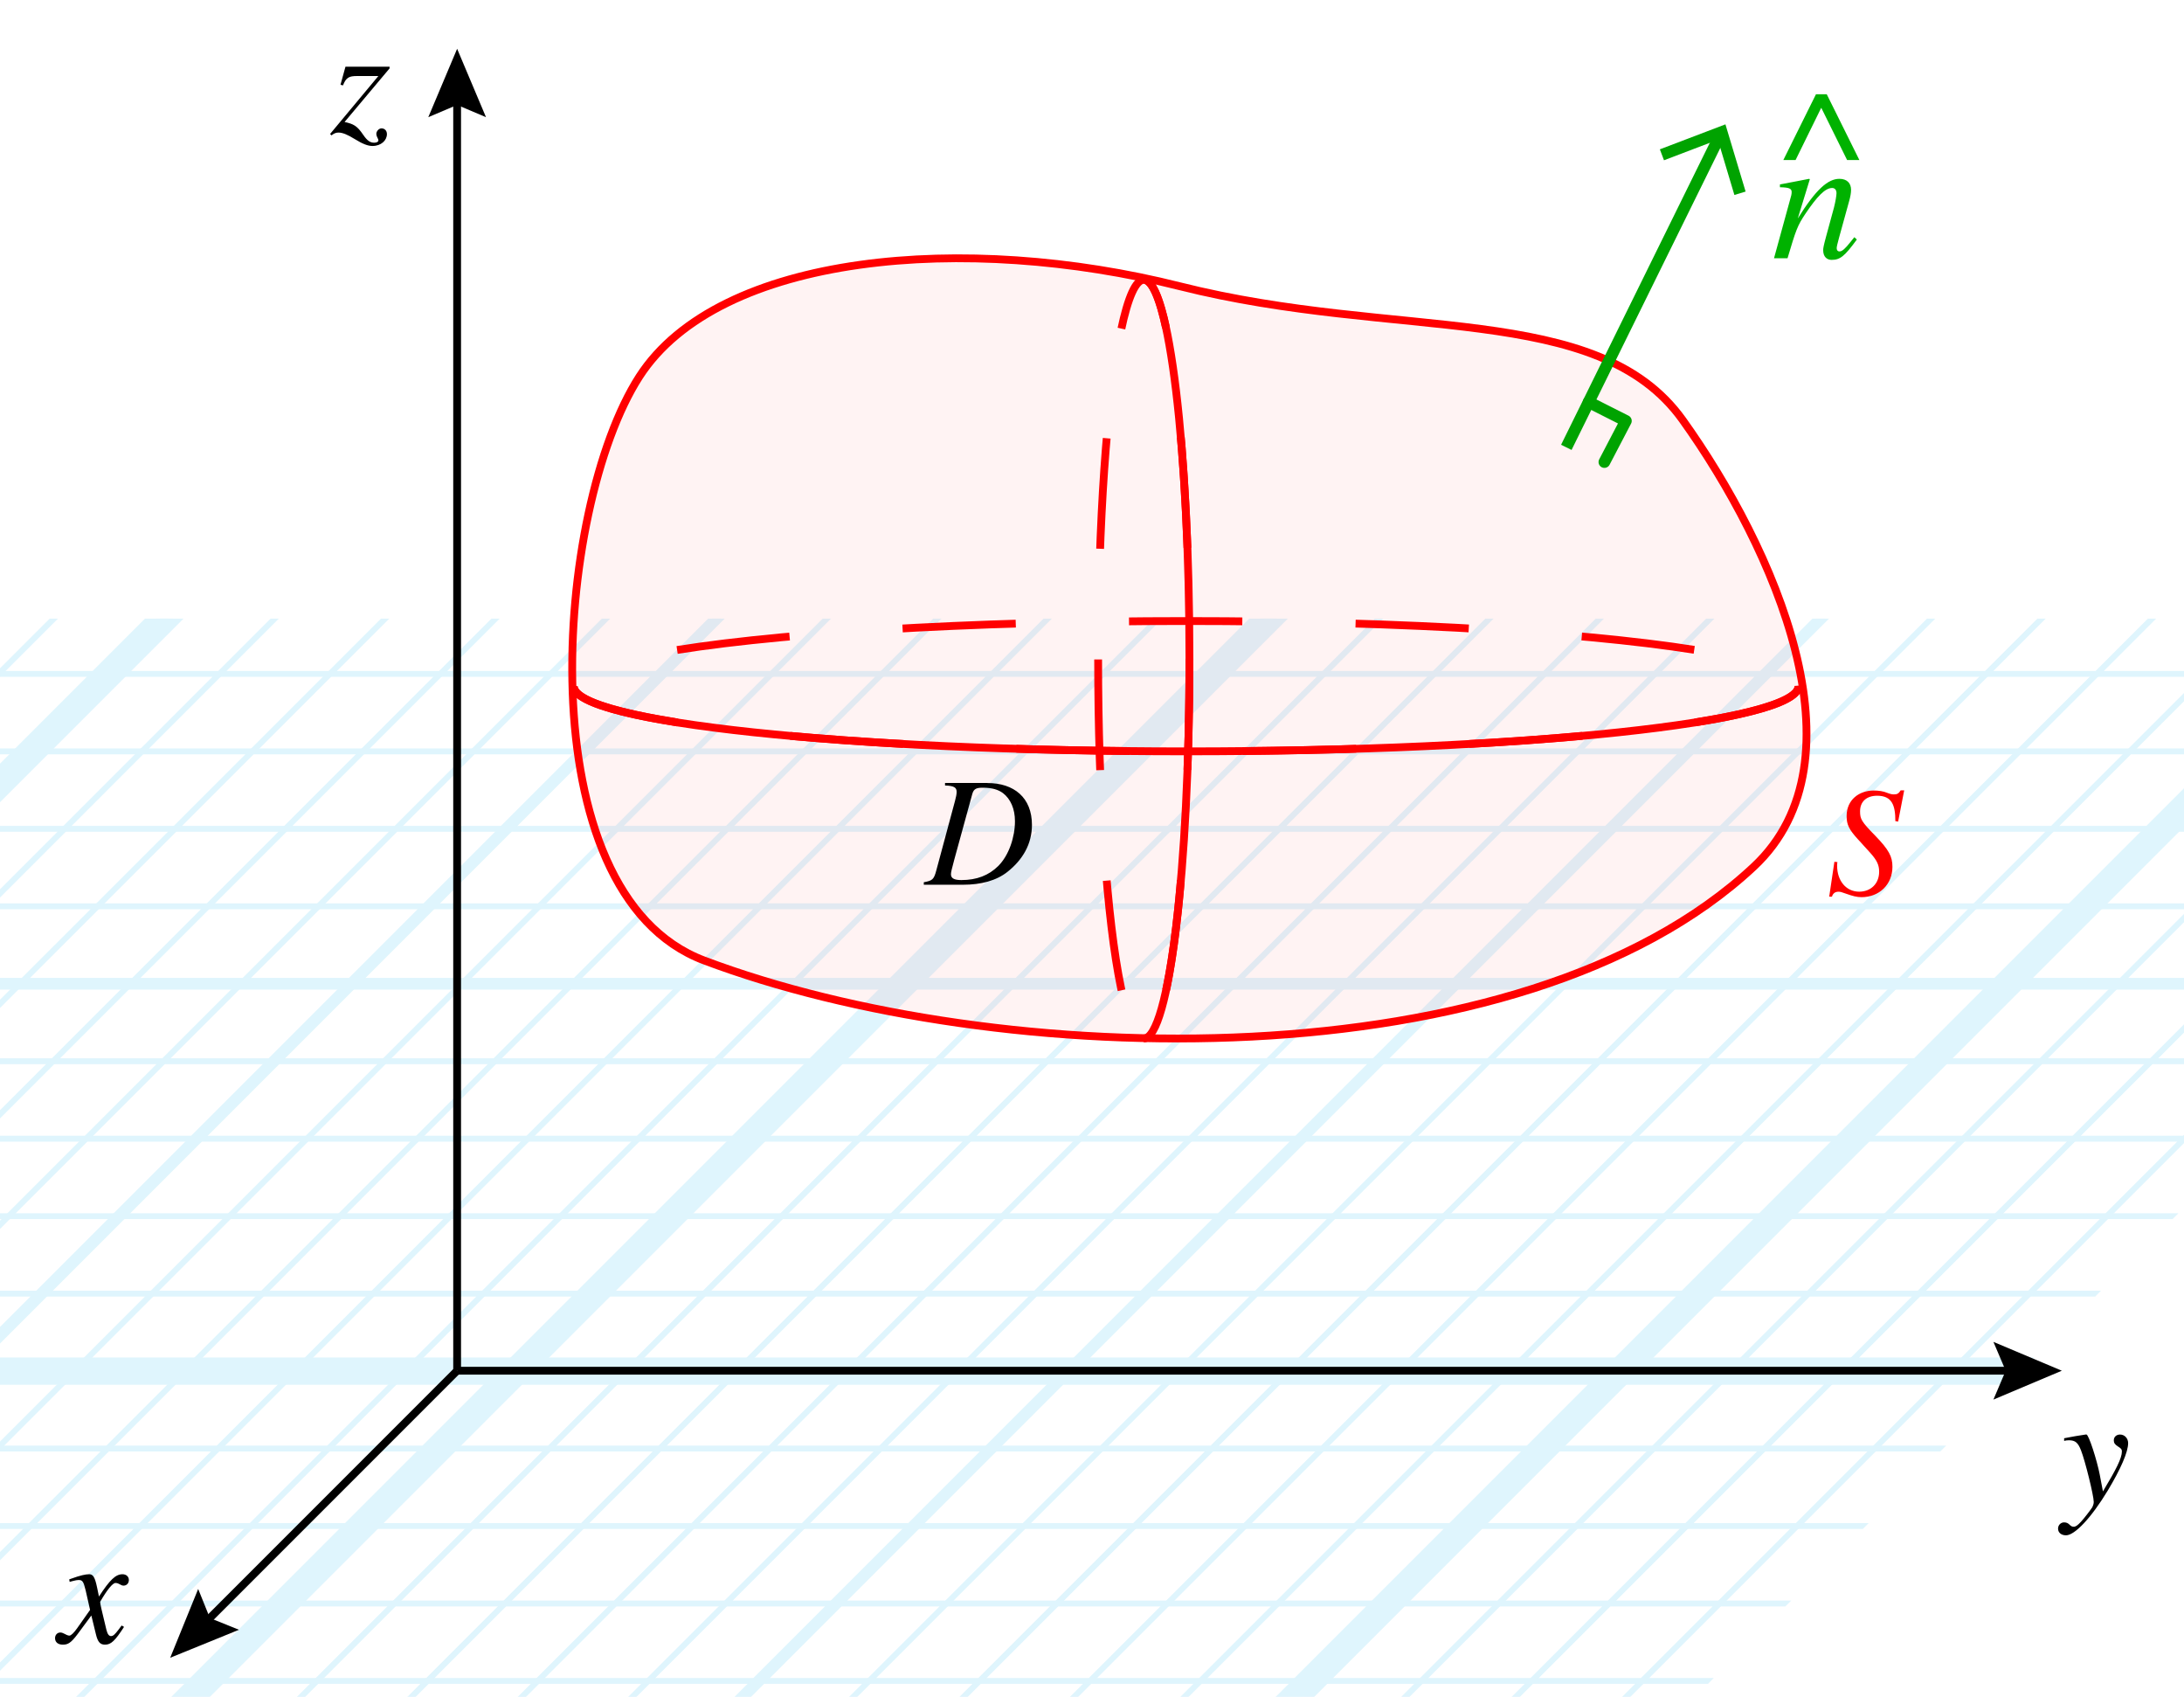 <?xml version="1.0" encoding="utf-8"?>
<!-- Generator: Adobe Illustrator 25.4.1, SVG Export Plug-In . SVG Version: 6.00 Build 0)  -->
<svg version="1.1" xmlns="http://www.w3.org/2000/svg" xmlns:xlink="http://www.w3.org/1999/xlink" x="0px" y="0px"
	 viewBox="0 0 56.061 43.546" enable-background="new 0 0 56.061 43.546" xml:space="preserve">
<g id="Graph_paper_slanted" opacity="0.5">
	<g id="Clipped_grid_00000003068028900943026870000011536296927355263674_">
		<defs>
			<polygon id="SVGID_1_" points="31.25,55.803 -44.663,55.803 -4.735,15.875 71.178,15.875 			"/>
		</defs>
		<clipPath id="SVGID_00000130646747069395022260000009150530865121649337_">
			<use xlink:href="#SVGID_1_"  overflow="visible"/>
		</clipPath>
		
			<g id="Grid_00000142891597197125820610000009767860333217090727_" opacity="0.25" clip-path="url(#SVGID_00000130646747069395022260000009150530865121649337_)">
			<g id="Horizontal_1_mm_00000151508609497893311650000018408800186222605470_">
				
					<line fill="none" stroke="#00ABEB" stroke-width="0.15" stroke-miterlimit="10" x1="-42.557" y1="-22.465" x2="184.284" y2="-22.465"/>
				
					<line fill="none" stroke="#00ABEB" stroke-width="0.15" stroke-miterlimit="10" x1="-40.569" y1="-24.453" x2="186.272" y2="-24.453"/>
				
					<line fill="none" stroke="#00ABEB" stroke-width="0.15" stroke-miterlimit="10" x1="-159.846" y1="94.823" x2="66.995" y2="94.823"/>
				
					<line fill="none" stroke="#00ABEB" stroke-width="0.15" stroke-miterlimit="10" x1="-157.857" y1="92.835" x2="68.983" y2="92.835"/>
				
					<line fill="none" stroke="#00ABEB" stroke-width="0.15" stroke-miterlimit="10" x1="-155.87" y1="90.847" x2="70.971" y2="90.847"/>
				
					<line fill="none" stroke="#00ABEB" stroke-width="0.15" stroke-miterlimit="10" x1="-153.882" y1="88.859" x2="72.959" y2="88.859"/>
				
					<line fill="none" stroke="#00ABEB" stroke-width="0.15" stroke-miterlimit="10" x1="-151.894" y1="86.871" x2="74.947" y2="86.871"/>
				
					<line fill="none" stroke="#00ABEB" stroke-width="0.15" stroke-miterlimit="10" x1="-149.906" y1="84.884" x2="76.935" y2="84.884"/>
				
					<line fill="none" stroke="#00ABEB" stroke-width="0.15" stroke-miterlimit="10" x1="-147.918" y1="82.895" x2="78.923" y2="82.895"/>
				
					<line fill="none" stroke="#00ABEB" stroke-width="0.15" stroke-miterlimit="10" x1="-145.931" y1="80.908" x2="80.91" y2="80.908"/>
				
					<line fill="none" stroke="#00ABEB" stroke-width="0.15" stroke-miterlimit="10" x1="-143.942" y1="78.919" x2="82.899" y2="78.919"/>
				
					<line fill="none" stroke="#00ABEB" stroke-width="0.15" stroke-miterlimit="10" x1="-141.954" y1="76.931" x2="84.887" y2="76.931"/>
				
					<line fill="none" stroke="#00ABEB" stroke-width="0.15" stroke-miterlimit="10" x1="-139.966" y1="74.944" x2="86.874" y2="74.944"/>
				
					<line fill="none" stroke="#00ABEB" stroke-width="0.15" stroke-miterlimit="10" x1="-137.978" y1="72.956" x2="88.863" y2="72.956"/>
				
					<line fill="none" stroke="#00ABEB" stroke-width="0.15" stroke-miterlimit="10" x1="-135.99" y1="70.968" x2="90.851" y2="70.968"/>
				
					<line fill="none" stroke="#00ABEB" stroke-width="0.15" stroke-miterlimit="10" x1="-134.003" y1="68.98" x2="92.838" y2="68.98"/>
				
					<line fill="none" stroke="#00ABEB" stroke-width="0.15" stroke-miterlimit="10" x1="-132.014" y1="66.992" x2="94.826" y2="66.992"/>
				
					<line fill="none" stroke="#00ABEB" stroke-width="0.15" stroke-miterlimit="10" x1="-130.026" y1="65.004" x2="96.815" y2="65.004"/>
				
					<line fill="none" stroke="#00ABEB" stroke-width="0.15" stroke-miterlimit="10" x1="-128.039" y1="63.016" x2="98.802" y2="63.016"/>
				
					<line fill="none" stroke="#00ABEB" stroke-width="0.15" stroke-miterlimit="10" x1="-126.051" y1="61.028" x2="100.79" y2="61.028"/>
				
					<line fill="none" stroke="#00ABEB" stroke-width="0.15" stroke-miterlimit="10" x1="-124.062" y1="59.04" x2="102.778" y2="59.04"/>
				
					<line fill="none" stroke="#00ABEB" stroke-width="0.15" stroke-miterlimit="10" x1="-122.075" y1="57.053" x2="104.766" y2="57.053"/>
				
					<line fill="none" stroke="#00ABEB" stroke-width="0.15" stroke-miterlimit="10" x1="-120.087" y1="55.064" x2="106.754" y2="55.064"/>
				
					<line fill="none" stroke="#00ABEB" stroke-width="0.15" stroke-miterlimit="10" x1="-118.098" y1="53.076" x2="108.743" y2="53.076"/>
				
					<line fill="none" stroke="#00ABEB" stroke-width="0.15" stroke-miterlimit="10" x1="-116.111" y1="51.088" x2="110.73" y2="51.088"/>
				
					<line fill="none" stroke="#00ABEB" stroke-width="0.15" stroke-miterlimit="10" x1="-114.123" y1="49.1" x2="112.718" y2="49.1"/>
				
					<line fill="none" stroke="#00ABEB" stroke-width="0.15" stroke-miterlimit="10" x1="-112.135" y1="47.113" x2="114.706" y2="47.113"/>
				
					<line fill="none" stroke="#00ABEB" stroke-width="0.15" stroke-miterlimit="10" x1="-110.147" y1="45.125" x2="116.694" y2="45.125"/>
				
					<line fill="none" stroke="#00ABEB" stroke-width="0.15" stroke-miterlimit="10" x1="-108.159" y1="43.136" x2="118.682" y2="43.136"/>
				
					<line fill="none" stroke="#00ABEB" stroke-width="0.15" stroke-miterlimit="10" x1="-106.171" y1="41.149" x2="120.67" y2="41.149"/>
				
					<line fill="none" stroke="#00ABEB" stroke-width="0.15" stroke-miterlimit="10" x1="-104.183" y1="39.161" x2="122.658" y2="39.161"/>
				
					<line fill="none" stroke="#00ABEB" stroke-width="0.15" stroke-miterlimit="10" x1="-102.195" y1="37.173" x2="124.646" y2="37.173"/>
				
					<line fill="none" stroke="#00ABEB" stroke-width="0.15" stroke-miterlimit="10" x1="-100.207" y1="35.185" x2="126.633" y2="35.185"/>
				
					<line fill="none" stroke="#00ABEB" stroke-width="0.15" stroke-miterlimit="10" x1="-98.219" y1="33.197" x2="128.621" y2="33.197"/>
				
					<line fill="none" stroke="#00ABEB" stroke-width="0.15" stroke-miterlimit="10" x1="-96.231" y1="31.209" x2="130.61" y2="31.209"/>
				
					<line fill="none" stroke="#00ABEB" stroke-width="0.15" stroke-miterlimit="10" x1="-94.244" y1="29.221" x2="132.597" y2="29.221"/>
				
					<line fill="none" stroke="#00ABEB" stroke-width="0.15" stroke-miterlimit="10" x1="-92.255" y1="27.233" x2="134.585" y2="27.233"/>
				
					<line fill="none" stroke="#00ABEB" stroke-width="0.15" stroke-miterlimit="10" x1="-90.267" y1="25.245" x2="136.573" y2="25.245"/>
				
					<line fill="none" stroke="#00ABEB" stroke-width="0.15" stroke-miterlimit="10" x1="-88.28" y1="23.258" x2="138.561" y2="23.258"/>
				
					<line fill="none" stroke="#00ABEB" stroke-width="0.15" stroke-miterlimit="10" x1="-86.292" y1="21.269" x2="140.549" y2="21.269"/>
				
					<line fill="none" stroke="#00ABEB" stroke-width="0.15" stroke-miterlimit="10" x1="-84.304" y1="19.281" x2="142.537" y2="19.281"/>
				
					<line fill="none" stroke="#00ABEB" stroke-width="0.15" stroke-miterlimit="10" x1="-82.316" y1="17.294" x2="144.525" y2="17.294"/>
				
					<line fill="none" stroke="#00ABEB" stroke-width="0.15" stroke-miterlimit="10" x1="-80.328" y1="15.305" x2="146.513" y2="15.305"/>
				
					<line fill="none" stroke="#00ABEB" stroke-width="0.15" stroke-miterlimit="10" x1="-78.34" y1="13.318" x2="148.501" y2="13.318"/>
				
					<line fill="none" stroke="#00ABEB" stroke-width="0.15" stroke-miterlimit="10" x1="-76.352" y1="11.33" x2="150.489" y2="11.33"/>
				
					<line fill="none" stroke="#00ABEB" stroke-width="0.15" stroke-miterlimit="10" x1="-74.364" y1="9.342" x2="152.477" y2="9.342"/>
				
					<line fill="none" stroke="#00ABEB" stroke-width="0.15" stroke-miterlimit="10" x1="-72.376" y1="7.354" x2="154.465" y2="7.354"/>
				
					<line fill="none" stroke="#00ABEB" stroke-width="0.15" stroke-miterlimit="10" x1="-70.388" y1="5.366" x2="156.453" y2="5.366"/>
				
					<line fill="none" stroke="#00ABEB" stroke-width="0.15" stroke-miterlimit="10" x1="-68.4" y1="3.378" x2="158.441" y2="3.378"/>
				
					<line fill="none" stroke="#00ABEB" stroke-width="0.15" stroke-miterlimit="10" x1="-66.412" y1="1.39" x2="160.428" y2="1.39"/>
				
					<line fill="none" stroke="#00ABEB" stroke-width="0.15" stroke-miterlimit="10" x1="-64.424" y1="-0.598" x2="162.417" y2="-0.598"/>
				
					<line fill="none" stroke="#00ABEB" stroke-width="0.15" stroke-miterlimit="10" x1="-62.436" y1="-2.586" x2="164.405" y2="-2.586"/>
				
					<line fill="none" stroke="#00ABEB" stroke-width="0.15" stroke-miterlimit="10" x1="-60.449" y1="-4.573" x2="166.392" y2="-4.573"/>
				
					<line fill="none" stroke="#00ABEB" stroke-width="0.15" stroke-miterlimit="10" x1="-58.46" y1="-6.562" x2="168.38" y2="-6.562"/>
				
					<line fill="none" stroke="#00ABEB" stroke-width="0.15" stroke-miterlimit="10" x1="-56.472" y1="-8.55" x2="170.369" y2="-8.55"/>
				
					<line fill="none" stroke="#00ABEB" stroke-width="0.15" stroke-miterlimit="10" x1="-54.485" y1="-10.537" x2="172.356" y2="-10.537"/>
				
					<line fill="none" stroke="#00ABEB" stroke-width="0.15" stroke-miterlimit="10" x1="-52.496" y1="-12.526" x2="174.345" y2="-12.526"/>
				
					<line fill="none" stroke="#00ABEB" stroke-width="0.15" stroke-miterlimit="10" x1="-50.509" y1="-14.513" x2="176.332" y2="-14.513"/>
				
					<line fill="none" stroke="#00ABEB" stroke-width="0.15" stroke-miterlimit="10" x1="-48.521" y1="-16.501" x2="178.32" y2="-16.501"/>
				
					<line fill="none" stroke="#00ABEB" stroke-width="0.15" stroke-miterlimit="10" x1="-46.533" y1="-18.489" x2="180.308" y2="-18.489"/>
				
					<line fill="none" stroke="#00ABEB" stroke-width="0.15" stroke-miterlimit="10" x1="-44.545" y1="-20.477" x2="182.296" y2="-20.477"/>
			</g>
			<g id="Vertical_1_mm_00000181073523592228201180000012361058669048395659_">
				<g>
					
						<line fill="none" stroke="#00ABEB" stroke-width="0.15" stroke-miterlimit="10" x1="-159.761" y1="94.813" x2="-40.441" y2="-24.506"/>
				</g>
				
					<line fill="none" stroke="#00ABEB" stroke-width="0.15" stroke-miterlimit="10" x1="-156.927" y1="94.813" x2="-37.607" y2="-24.506"/>
				
					<line fill="none" stroke="#00ABEB" stroke-width="0.15" stroke-miterlimit="10" x1="-154.092" y1="94.813" x2="-34.772" y2="-24.506"/>
				
					<line fill="none" stroke="#00ABEB" stroke-width="0.15" stroke-miterlimit="10" x1="-151.257" y1="94.813" x2="-31.937" y2="-24.506"/>
				
					<line fill="none" stroke="#00ABEB" stroke-width="0.15" stroke-miterlimit="10" x1="-148.423" y1="94.813" x2="-29.103" y2="-24.506"/>
				
					<line fill="none" stroke="#00ABEB" stroke-width="0.15" stroke-miterlimit="10" x1="-145.588" y1="94.813" x2="-26.268" y2="-24.506"/>
				
					<line fill="none" stroke="#00ABEB" stroke-width="0.15" stroke-miterlimit="10" x1="-142.753" y1="94.813" x2="-23.433" y2="-24.506"/>
				
					<line fill="none" stroke="#00ABEB" stroke-width="0.15" stroke-miterlimit="10" x1="-139.919" y1="94.813" x2="-20.599" y2="-24.506"/>
				
					<line fill="none" stroke="#00ABEB" stroke-width="0.15" stroke-miterlimit="10" x1="-137.084" y1="94.813" x2="-17.764" y2="-24.506"/>
				
					<line fill="none" stroke="#00ABEB" stroke-width="0.15" stroke-miterlimit="10" x1="-134.25" y1="94.813" x2="-14.93" y2="-24.506"/>
				
					<line fill="none" stroke="#00ABEB" stroke-width="0.15" stroke-miterlimit="10" x1="-131.415" y1="94.813" x2="-12.095" y2="-24.506"/>
				
					<line fill="none" stroke="#00ABEB" stroke-width="0.15" stroke-miterlimit="10" x1="-128.58" y1="94.813" x2="-9.26" y2="-24.506"/>
				
					<line fill="none" stroke="#00ABEB" stroke-width="0.15" stroke-miterlimit="10" x1="-125.746" y1="94.813" x2="-6.426" y2="-24.506"/>
				
					<line fill="none" stroke="#00ABEB" stroke-width="0.15" stroke-miterlimit="10" x1="-122.911" y1="94.813" x2="-3.591" y2="-24.506"/>
				
					<line fill="none" stroke="#00ABEB" stroke-width="0.15" stroke-miterlimit="10" x1="-120.076" y1="94.813" x2="-0.756" y2="-24.506"/>
				
					<line fill="none" stroke="#00ABEB" stroke-width="0.15" stroke-miterlimit="10" x1="-117.242" y1="94.813" x2="2.078" y2="-24.506"/>
				
					<line fill="none" stroke="#00ABEB" stroke-width="0.15" stroke-miterlimit="10" x1="-114.407" y1="94.813" x2="4.913" y2="-24.506"/>
				
					<line fill="none" stroke="#00ABEB" stroke-width="0.15" stroke-miterlimit="10" x1="-111.572" y1="94.813" x2="7.748" y2="-24.506"/>
				
					<line fill="none" stroke="#00ABEB" stroke-width="0.15" stroke-miterlimit="10" x1="-108.738" y1="94.813" x2="10.582" y2="-24.506"/>
				
					<line fill="none" stroke="#00ABEB" stroke-width="0.15" stroke-miterlimit="10" x1="-105.903" y1="94.813" x2="13.417" y2="-24.506"/>
				
					<line fill="none" stroke="#00ABEB" stroke-width="0.15" stroke-miterlimit="10" x1="-103.068" y1="94.813" x2="16.252" y2="-24.506"/>
				
					<line fill="none" stroke="#00ABEB" stroke-width="0.15" stroke-miterlimit="10" x1="-100.234" y1="94.813" x2="19.086" y2="-24.506"/>
				
					<line fill="none" stroke="#00ABEB" stroke-width="0.15" stroke-miterlimit="10" x1="-97.399" y1="94.813" x2="21.921" y2="-24.506"/>
				
					<line fill="none" stroke="#00ABEB" stroke-width="0.15" stroke-miterlimit="10" x1="-94.564" y1="94.813" x2="24.756" y2="-24.506"/>
				
					<line fill="none" stroke="#00ABEB" stroke-width="0.15" stroke-miterlimit="10" x1="-91.73" y1="94.813" x2="27.59" y2="-24.506"/>
				
					<line fill="none" stroke="#00ABEB" stroke-width="0.15" stroke-miterlimit="10" x1="-88.895" y1="94.813" x2="30.425" y2="-24.506"/>
				
					<line fill="none" stroke="#00ABEB" stroke-width="0.15" stroke-miterlimit="10" x1="-86.061" y1="94.813" x2="33.259" y2="-24.506"/>
				
					<line fill="none" stroke="#00ABEB" stroke-width="0.15" stroke-miterlimit="10" x1="-83.226" y1="94.813" x2="36.094" y2="-24.506"/>
				
					<line fill="none" stroke="#00ABEB" stroke-width="0.15" stroke-miterlimit="10" x1="-80.391" y1="94.813" x2="38.929" y2="-24.506"/>
				
					<line fill="none" stroke="#00ABEB" stroke-width="0.15" stroke-miterlimit="10" x1="-77.557" y1="94.813" x2="41.763" y2="-24.506"/>
				
					<line fill="none" stroke="#00ABEB" stroke-width="0.15" stroke-miterlimit="10" x1="-74.722" y1="94.813" x2="44.598" y2="-24.506"/>
				
					<line fill="none" stroke="#00ABEB" stroke-width="0.15" stroke-miterlimit="10" x1="-71.887" y1="94.813" x2="47.433" y2="-24.506"/>
				
					<line fill="none" stroke="#00ABEB" stroke-width="0.15" stroke-miterlimit="10" x1="-69.053" y1="94.813" x2="50.267" y2="-24.506"/>
				
					<line fill="none" stroke="#00ABEB" stroke-width="0.15" stroke-miterlimit="10" x1="-66.218" y1="94.813" x2="53.102" y2="-24.506"/>
				
					<line fill="none" stroke="#00ABEB" stroke-width="0.15" stroke-miterlimit="10" x1="-63.383" y1="94.813" x2="55.937" y2="-24.506"/>
				
					<line fill="none" stroke="#00ABEB" stroke-width="0.15" stroke-miterlimit="10" x1="-60.549" y1="94.813" x2="58.771" y2="-24.506"/>
				
					<line fill="none" stroke="#00ABEB" stroke-width="0.15" stroke-miterlimit="10" x1="-57.714" y1="94.813" x2="61.606" y2="-24.506"/>
				
					<line fill="none" stroke="#00ABEB" stroke-width="0.15" stroke-miterlimit="10" x1="-54.879" y1="94.813" x2="64.441" y2="-24.506"/>
				
					<line fill="none" stroke="#00ABEB" stroke-width="0.15" stroke-miterlimit="10" x1="-52.045" y1="94.813" x2="67.275" y2="-24.506"/>
				
					<line fill="none" stroke="#00ABEB" stroke-width="0.15" stroke-miterlimit="10" x1="-49.21" y1="94.813" x2="70.11" y2="-24.506"/>
				
					<line fill="none" stroke="#00ABEB" stroke-width="0.15" stroke-miterlimit="10" x1="-46.376" y1="94.813" x2="72.944" y2="-24.506"/>
				
					<line fill="none" stroke="#00ABEB" stroke-width="0.15" stroke-miterlimit="10" x1="-43.541" y1="94.813" x2="75.779" y2="-24.506"/>
				
					<line fill="none" stroke="#00ABEB" stroke-width="0.15" stroke-miterlimit="10" x1="-40.706" y1="94.813" x2="78.614" y2="-24.506"/>
				
					<line fill="none" stroke="#00ABEB" stroke-width="0.15" stroke-miterlimit="10" x1="-37.872" y1="94.813" x2="81.448" y2="-24.506"/>
				
					<line fill="none" stroke="#00ABEB" stroke-width="0.15" stroke-miterlimit="10" x1="-35.037" y1="94.813" x2="84.283" y2="-24.506"/>
				
					<line fill="none" stroke="#00ABEB" stroke-width="0.15" stroke-miterlimit="10" x1="-32.202" y1="94.813" x2="87.118" y2="-24.506"/>
				
					<line fill="none" stroke="#00ABEB" stroke-width="0.15" stroke-miterlimit="10" x1="-29.368" y1="94.813" x2="89.952" y2="-24.506"/>
				
					<line fill="none" stroke="#00ABEB" stroke-width="0.15" stroke-miterlimit="10" x1="-26.533" y1="94.813" x2="92.787" y2="-24.506"/>
				
					<line fill="none" stroke="#00ABEB" stroke-width="0.15" stroke-miterlimit="10" x1="-23.698" y1="94.813" x2="95.622" y2="-24.506"/>
				
					<line fill="none" stroke="#00ABEB" stroke-width="0.15" stroke-miterlimit="10" x1="-20.864" y1="94.813" x2="98.456" y2="-24.506"/>
				
					<line fill="none" stroke="#00ABEB" stroke-width="0.15" stroke-miterlimit="10" x1="-18.029" y1="94.813" x2="101.291" y2="-24.506"/>
				
					<line fill="none" stroke="#00ABEB" stroke-width="0.15" stroke-miterlimit="10" x1="-15.194" y1="94.813" x2="104.126" y2="-24.506"/>
				
					<line fill="none" stroke="#00ABEB" stroke-width="0.15" stroke-miterlimit="10" x1="-12.36" y1="94.813" x2="106.96" y2="-24.506"/>
				
					<line fill="none" stroke="#00ABEB" stroke-width="0.15" stroke-miterlimit="10" x1="-9.525" y1="94.813" x2="109.795" y2="-24.506"/>
				
					<line fill="none" stroke="#00ABEB" stroke-width="0.15" stroke-miterlimit="10" x1="-6.69" y1="94.813" x2="112.63" y2="-24.506"/>
				
					<line fill="none" stroke="#00ABEB" stroke-width="0.15" stroke-miterlimit="10" x1="-3.856" y1="94.813" x2="115.464" y2="-24.506"/>
				
					<line fill="none" stroke="#00ABEB" stroke-width="0.15" stroke-miterlimit="10" x1="-1.021" y1="94.813" x2="118.299" y2="-24.506"/>
				
					<line fill="none" stroke="#00ABEB" stroke-width="0.15" stroke-miterlimit="10" x1="1.813" y1="94.813" x2="121.133" y2="-24.506"/>
				
					<line fill="none" stroke="#00ABEB" stroke-width="0.15" stroke-miterlimit="10" x1="4.648" y1="94.813" x2="123.968" y2="-24.506"/>
				
					<line fill="none" stroke="#00ABEB" stroke-width="0.15" stroke-miterlimit="10" x1="7.483" y1="94.813" x2="126.803" y2="-24.506"/>
				
					<line fill="none" stroke="#00ABEB" stroke-width="0.15" stroke-miterlimit="10" x1="10.317" y1="94.813" x2="129.637" y2="-24.506"/>
				
					<line fill="none" stroke="#00ABEB" stroke-width="0.15" stroke-miterlimit="10" x1="13.152" y1="94.813" x2="132.472" y2="-24.506"/>
				
					<line fill="none" stroke="#00ABEB" stroke-width="0.15" stroke-miterlimit="10" x1="15.987" y1="94.813" x2="135.307" y2="-24.506"/>
				
					<line fill="none" stroke="#00ABEB" stroke-width="0.15" stroke-miterlimit="10" x1="18.821" y1="94.813" x2="138.141" y2="-24.506"/>
				
					<line fill="none" stroke="#00ABEB" stroke-width="0.15" stroke-miterlimit="10" x1="21.656" y1="94.813" x2="140.976" y2="-24.506"/>
				
					<line fill="none" stroke="#00ABEB" stroke-width="0.15" stroke-miterlimit="10" x1="24.491" y1="94.813" x2="143.811" y2="-24.506"/>
				
					<line fill="none" stroke="#00ABEB" stroke-width="0.15" stroke-miterlimit="10" x1="27.325" y1="94.813" x2="146.645" y2="-24.506"/>
				
					<line fill="none" stroke="#00ABEB" stroke-width="0.15" stroke-miterlimit="10" x1="30.16" y1="94.813" x2="149.48" y2="-24.506"/>
				
					<line fill="none" stroke="#00ABEB" stroke-width="0.15" stroke-miterlimit="10" x1="32.995" y1="94.813" x2="152.315" y2="-24.506"/>
				
					<line fill="none" stroke="#00ABEB" stroke-width="0.15" stroke-miterlimit="10" x1="35.829" y1="94.813" x2="155.149" y2="-24.506"/>
				
					<line fill="none" stroke="#00ABEB" stroke-width="0.15" stroke-miterlimit="10" x1="38.664" y1="94.813" x2="157.984" y2="-24.506"/>
				
					<line fill="none" stroke="#00ABEB" stroke-width="0.15" stroke-miterlimit="10" x1="41.499" y1="94.813" x2="160.819" y2="-24.506"/>
				
					<line fill="none" stroke="#00ABEB" stroke-width="0.15" stroke-miterlimit="10" x1="44.333" y1="94.813" x2="163.653" y2="-24.506"/>
				
					<line fill="none" stroke="#00ABEB" stroke-width="0.15" stroke-miterlimit="10" x1="47.168" y1="94.813" x2="166.488" y2="-24.506"/>
				
					<line fill="none" stroke="#00ABEB" stroke-width="0.15" stroke-miterlimit="10" x1="50.002" y1="94.813" x2="169.322" y2="-24.506"/>
				
					<line fill="none" stroke="#00ABEB" stroke-width="0.15" stroke-miterlimit="10" x1="52.837" y1="94.813" x2="172.157" y2="-24.506"/>
				
					<line fill="none" stroke="#00ABEB" stroke-width="0.15" stroke-miterlimit="10" x1="55.672" y1="94.813" x2="174.992" y2="-24.506"/>
				
					<line fill="none" stroke="#00ABEB" stroke-width="0.15" stroke-miterlimit="10" x1="58.506" y1="94.813" x2="177.826" y2="-24.506"/>
				
					<line fill="none" stroke="#00ABEB" stroke-width="0.15" stroke-miterlimit="10" x1="61.341" y1="94.813" x2="180.661" y2="-24.506"/>
				
					<line fill="none" stroke="#00ABEB" stroke-width="0.15" stroke-miterlimit="10" x1="64.176" y1="94.813" x2="183.496" y2="-24.506"/>
				
					<line fill="none" stroke="#00ABEB" stroke-width="0.15" stroke-miterlimit="10" x1="67.01" y1="94.813" x2="186.33" y2="-24.506"/>
			</g>
			<g id="Horizontal_5_mm_00000011735556503592991880000008134099091165005186_">
				
					<line fill="none" stroke="#00ABEB" stroke-width="0.3" stroke-miterlimit="10" x1="-160.121" y1="94.823" x2="66.995" y2="94.823"/>
				
					<line fill="none" stroke="#00ABEB" stroke-width="0.3" stroke-miterlimit="10" x1="-150.181" y1="84.884" x2="76.935" y2="84.884"/>
				
					<line fill="none" stroke="#00ABEB" stroke-width="0.3" stroke-miterlimit="10" x1="-140.241" y1="74.944" x2="86.874" y2="74.944"/>
				
					<line fill="none" stroke="#00ABEB" stroke-width="0.3" stroke-miterlimit="10" x1="-130.301" y1="65.004" x2="96.815" y2="65.004"/>
				
					<line fill="none" stroke="#00ABEB" stroke-width="0.3" stroke-miterlimit="10" x1="-120.362" y1="55.064" x2="106.754" y2="55.064"/>
				
					<line fill="none" stroke="#00ABEB" stroke-width="0.3" stroke-miterlimit="10" x1="-110.422" y1="45.125" x2="116.694" y2="45.125"/>
				
					<line fill="none" stroke="#00ABEB" stroke-width="0.3" stroke-miterlimit="10" x1="-100.482" y1="35.185" x2="126.633" y2="35.185"/>
				
					<line fill="none" stroke="#00ABEB" stroke-width="0.3" stroke-miterlimit="10" x1="-90.542" y1="25.245" x2="136.573" y2="25.245"/>
				
					<line fill="none" stroke="#00ABEB" stroke-width="0.3" stroke-miterlimit="10" x1="-80.602" y1="15.305" x2="146.513" y2="15.305"/>
				
					<line fill="none" stroke="#00ABEB" stroke-width="0.3" stroke-miterlimit="10" x1="-70.663" y1="5.366" x2="156.453" y2="5.366"/>
				
					<line fill="none" stroke="#00ABEB" stroke-width="0.3" stroke-miterlimit="10" x1="-60.724" y1="-4.573" x2="166.392" y2="-4.573"/>
			</g>
			<g id="Vertical_5_mm_00000064346364918789686960000003233481195482251947_">
				
					<line fill="none" stroke="#00ABEB" stroke-width="0.3" stroke-miterlimit="10" x1="-159.761" y1="94.813" x2="-40.248" y2="-24.699"/>
				
					<line fill="none" stroke="#00ABEB" stroke-width="0.3" stroke-miterlimit="10" x1="-145.588" y1="94.813" x2="-26.075" y2="-24.699"/>
				
					<line fill="none" stroke="#00ABEB" stroke-width="0.3" stroke-miterlimit="10" x1="-131.415" y1="94.813" x2="-11.902" y2="-24.699"/>
				
					<line fill="none" stroke="#00ABEB" stroke-width="0.3" stroke-miterlimit="10" x1="-117.242" y1="94.813" x2="2.271" y2="-24.699"/>
				
					<line fill="none" stroke="#00ABEB" stroke-width="0.3" stroke-miterlimit="10" x1="-103.068" y1="94.813" x2="16.445" y2="-24.699"/>
				
					<line fill="none" stroke="#00ABEB" stroke-width="0.3" stroke-miterlimit="10" x1="-88.895" y1="94.813" x2="30.618" y2="-24.699"/>
				
					<line fill="none" stroke="#00ABEB" stroke-width="0.3" stroke-miterlimit="10" x1="-74.722" y1="94.813" x2="44.791" y2="-24.699"/>
				
					<line fill="none" stroke="#00ABEB" stroke-width="0.3" stroke-miterlimit="10" x1="-60.549" y1="94.813" x2="58.964" y2="-24.699"/>
				
					<line fill="none" stroke="#00ABEB" stroke-width="0.3" stroke-miterlimit="10" x1="-46.376" y1="94.813" x2="73.137" y2="-24.699"/>
				
					<line fill="none" stroke="#00ABEB" stroke-width="0.3" stroke-miterlimit="10" x1="-32.202" y1="94.813" x2="87.311" y2="-24.699"/>
				
					<line fill="none" stroke="#00ABEB" stroke-width="0.3" stroke-miterlimit="10" x1="-18.029" y1="94.813" x2="101.484" y2="-24.699"/>
				
					<line fill="none" stroke="#00ABEB" stroke-width="0.3" stroke-miterlimit="10" x1="-3.856" y1="94.813" x2="115.657" y2="-24.699"/>
				
					<line fill="none" stroke="#00ABEB" stroke-width="0.3" stroke-miterlimit="10" x1="10.317" y1="94.813" x2="129.83" y2="-24.699"/>
				
					<line fill="none" stroke="#00ABEB" stroke-width="0.3" stroke-miterlimit="10" x1="24.491" y1="94.813" x2="144.004" y2="-24.699"/>
				
					<line fill="none" stroke="#00ABEB" stroke-width="0.3" stroke-miterlimit="10" x1="38.664" y1="94.813" x2="158.177" y2="-24.699"/>
				
					<line fill="none" stroke="#00ABEB" stroke-width="0.3" stroke-miterlimit="10" x1="52.837" y1="94.813" x2="172.35" y2="-24.699"/>
				
					<line fill="none" stroke="#00ABEB" stroke-width="0.3" stroke-miterlimit="10" x1="67.01" y1="94.813" x2="186.523" y2="-24.699"/>
			</g>
			<g id="Horizontal_10_mm_00000163045836177147705350000008480455355013810362_">
				
					<line id="_x31_9_00000057116790517712807720000015084113881736219806_" fill="none" stroke="#00ABEB" stroke-width="0.7" stroke-miterlimit="10" x1="-160.121" y1="94.823" x2="66.995" y2="94.823"/>
				
					<line id="_x32_0_00000024685878617286333290000013167547815532084100_" fill="none" stroke="#00ABEB" stroke-width="0.7" stroke-miterlimit="10" x1="-140.241" y1="74.944" x2="86.874" y2="74.944"/>
				
					<line id="_x32_1_00000138564813020868535020000012777939180148238773_" fill="none" stroke="#00ABEB" stroke-width="0.7" stroke-miterlimit="10" x1="-120.362" y1="55.064" x2="106.754" y2="55.064"/>
				
					<line id="_x32_2_00000052807586205252870140000014502512662559454639_" fill="none" stroke="#00ABEB" stroke-width="0.7" stroke-miterlimit="10" x1="-100.482" y1="35.185" x2="126.633" y2="35.185"/>
				
					<line id="_x32_3_00000051376893246677475670000009295515732899575694_" fill="none" stroke="#00ABEB" stroke-width="0.7" stroke-miterlimit="10" x1="-80.602" y1="15.305" x2="146.513" y2="15.305"/>
				
					<line id="_x32_4_00000099657911357833521510000007853591198542098087_" fill="none" stroke="#00ABEB" stroke-width="0.7" stroke-miterlimit="10" x1="-60.724" y1="-4.573" x2="166.392" y2="-4.573"/>
				
					<line id="_x32_5_00000155127691660191171140000008292164438978366870_" fill="none" stroke="#00ABEB" stroke-width="0.7" stroke-miterlimit="10" x1="-40.844" y1="-24.453" x2="186.272" y2="-24.453"/>
			</g>
			<g id="Vertical_10_mm_00000134969164297783457920000010833503864539426239_">
				
					<line id="_x30__00000151539528360119995570000005083818057555393183_" fill="none" stroke="#00ABEB" stroke-width="0.7" stroke-miterlimit="10" x1="-159.761" y1="94.813" x2="-40.248" y2="-24.699"/>
				
					<line id="_x31__00000021823889366233599640000011971139016478256513_" fill="none" stroke="#00ABEB" stroke-width="0.7" stroke-miterlimit="10" x1="-131.415" y1="94.813" x2="-11.902" y2="-24.699"/>
				
					<line id="_x32__00000071550223824624162640000006130814236846722696_" fill="none" stroke="#00ABEB" stroke-width="0.7" stroke-miterlimit="10" x1="-103.068" y1="94.813" x2="16.445" y2="-24.699"/>
				
					<line id="_x33__00000042015976804734918030000005045165563697445304_" fill="none" stroke="#00ABEB" stroke-width="0.7" stroke-miterlimit="10" x1="-74.722" y1="94.813" x2="44.791" y2="-24.699"/>
				
					<line id="_x34__00000081637789328126233800000002486991317463304126_" fill="none" stroke="#00ABEB" stroke-width="0.7" stroke-miterlimit="10" x1="-46.376" y1="94.813" x2="73.137" y2="-24.699"/>
				
					<line id="_x35__00000051353690731882489090000004794744233340785543_" fill="none" stroke="#00ABEB" stroke-width="0.7" stroke-miterlimit="10" x1="-18.029" y1="94.813" x2="101.484" y2="-24.699"/>
				
					<line id="_x36__00000011745311307505536660000010485558803267122343_" fill="none" stroke="#00ABEB" stroke-width="0.7" stroke-miterlimit="10" x1="10.317" y1="94.813" x2="129.83" y2="-24.699"/>
				
					<line id="_x37__00000045602144989735358580000003937589459941247142_" fill="none" stroke="#00ABEB" stroke-width="0.7" stroke-miterlimit="10" x1="38.664" y1="94.813" x2="158.177" y2="-24.699"/>
				
					<line id="_x38__00000047029857857898873560000014194396358708286345_" fill="none" stroke="#00ABEB" stroke-width="0.7" stroke-miterlimit="10" x1="67.01" y1="94.813" x2="186.523" y2="-24.699"/>
			</g>
		</g>
	</g>
</g>
<g id="Axis">
	<g id="lines">
		<g>
			<g>
				
					<line fill="none" stroke="#000000" stroke-width="0.2" stroke-miterlimit="10" x1="11.734" y1="35.175" x2="11.734" y2="2.445"/>
				<g>
					<polygon points="12.475,3.007 11.734,2.693 10.994,3.007 11.734,1.252 					"/>
				</g>
			</g>
		</g>
		<g>
			<g>
				
					<line fill="none" stroke="#000000" stroke-width="0.2" stroke-miterlimit="10" x1="11.734" y1="35.175" x2="51.731" y2="35.175"/>
				<g>
					<polygon points="51.169,35.916 51.484,35.175 51.169,34.435 52.925,35.175 					"/>
				</g>
			</g>
		</g>
		<g>
			<g>
				
					<line fill="none" stroke="#000000" stroke-width="0.2" stroke-miterlimit="10" x1="11.734" y1="35.175" x2="5.213" y2="41.696"/>
				<g>
					<polygon points="5.087,40.776 5.388,41.522 6.134,41.823 4.369,42.541 					"/>
				</g>
			</g>
		</g>
		<path opacity="0.05" fill="#FF0000" d="M45.02,22.239c-5.973,5.587-19.42,5.245-26.947,2.408
			c-4.601-1.734-3.841-11.598-1.663-14.98c2.047-3.179,8.399-3.7,13.872-2.322c5.587,1.407,10.717,0.371,12.908,3.43
			C45.532,14.045,47.957,19.491,45.02,22.239z"/>
		<path fill="none" stroke="#FF0000" stroke-width="0.2" stroke-miterlimit="10" d="M45.02,22.239
			c-5.973,5.587-19.42,5.245-26.947,2.408c-4.601-1.734-3.841-11.598-1.663-14.98c2.047-3.179,8.399-3.7,13.872-2.322
			c5.587,1.407,10.717,0.371,12.908,3.43C45.532,14.045,47.957,19.491,45.02,22.239z"/>
		<g>
			
				<ellipse fill="none" stroke="#FF0000" stroke-width="0.2" stroke-miterlimit="10" stroke-dasharray="2.908,2.908" cx="30.446" cy="17.609" rx="15.719" ry="1.672"/>
		</g>
		<path fill="none" stroke="#FF0000" stroke-width="0.2" stroke-miterlimit="10" d="M46.165,17.609
			c0,0.924-7.037,1.672-15.719,1.672s-15.719-0.749-15.719-1.672"/>
		<g>
			
				<ellipse fill="none" stroke="#FF0000" stroke-width="0.2" stroke-miterlimit="10" stroke-dasharray="2.841,2.841" cx="29.36" cy="16.915" rx="1.172" ry="9.735"/>
		</g>
		<path fill="none" stroke="#FF0000" stroke-width="0.2" stroke-miterlimit="10" d="M29.36,26.65c0.647,0,1.172-4.359,1.172-9.735
			S30.007,7.18,29.36,7.18"/>
	</g>
	<g id="names">
		<g>
			<path d="M53.98,38.272c0.339-0.564,0.487-0.852,0.487-1.027c0-0.056-0.028-0.08-0.104-0.128c-0.08-0.052-0.104-0.092-0.104-0.156
				c0-0.088,0.068-0.148,0.16-0.148c0.12,0,0.208,0.1,0.208,0.22c0,0.228-0.192,0.667-0.524,1.219
				c-0.416,0.688-0.843,1.147-1.071,1.147c-0.12,0-0.204-0.068-0.204-0.172c0-0.088,0.068-0.16,0.156-0.16
				c0.14,0,0.14,0.112,0.244,0.112c0.052,0,0.1-0.032,0.192-0.132c0.072-0.076,0.252-0.312,0.284-0.364
				c0.024-0.048,0.04-0.096,0.04-0.14c0-0.16-0.22-1.055-0.328-1.327c-0.076-0.196-0.148-0.256-0.308-0.256
				c-0.044,0-0.08,0.004-0.124,0.016v-0.068c0.044-0.008,0.088-0.016,0.128-0.024c0.08-0.016,0.212-0.04,0.428-0.072h0.016
				c0.06,0,0.271,0.664,0.34,1.02L53.98,38.272z"/>
		</g>
		<g>
			<path d="M8.845,3.13c0.232,0.052,0.32,0.096,0.48,0.332c0.104,0.152,0.18,0.2,0.28,0.2c0.064,0,0.108-0.024,0.108-0.06
				c0-0.016-0.008-0.036-0.02-0.06C9.668,3.494,9.66,3.462,9.66,3.43c0.004-0.068,0.068-0.136,0.132-0.136
				c0.083,0,0.14,0.06,0.14,0.148c0,0.16-0.148,0.304-0.372,0.304c-0.116,0-0.252-0.052-0.452-0.176
				C8.921,3.454,8.793,3.402,8.689,3.402c-0.064,0-0.116,0.02-0.18,0.072L8.473,3.438l1.239-1.487H9.168
				c-0.208,0-0.284,0.036-0.364,0.24L8.74,2.175l0.128-0.464H10v0.044L8.845,3.13z"/>
		</g>
		<g>
			<path d="M2.54,40.97c0.279-0.428,0.428-0.572,0.604-0.572c0.096,0,0.164,0.06,0.164,0.148c0,0.084-0.057,0.144-0.137,0.144
				c-0.075,0-0.111-0.068-0.207-0.068c-0.072,0-0.216,0.176-0.393,0.483c0,0.028,0.009,0.084,0.032,0.18l0.128,0.536
				c0.028,0.112,0.064,0.164,0.12,0.164c0.052,0,0.096-0.04,0.188-0.16c0.036-0.048,0.053-0.072,0.084-0.112l0.061,0.036
				c-0.232,0.36-0.336,0.456-0.488,0.456c-0.128,0-0.188-0.072-0.235-0.272l-0.116-0.476l-0.352,0.476
				c-0.176,0.236-0.256,0.272-0.38,0.272s-0.2-0.064-0.2-0.168c0-0.08,0.057-0.144,0.136-0.144c0.036,0,0.076,0.016,0.128,0.044
				c0.04,0.024,0.08,0.036,0.104,0.036c0.044,0,0.12-0.076,0.204-0.196l0.327-0.464L2.2,40.818c-0.057-0.24-0.084-0.272-0.185-0.272
				c-0.031,0-0.079,0.008-0.155,0.028l-0.072,0.02L1.777,40.53l0.044-0.016c0.244-0.088,0.376-0.116,0.468-0.116
				c0.1,0,0.147,0.072,0.204,0.344L2.54,40.97z"/>
		</g>
	</g>
</g>
<g id="Layer_6">
	<g>
		<path fill="#FF0000" d="M48.723,21.084l-0.071-0.012c0-0.408-0.086-0.652-0.467-0.652c-0.271,0-0.439,0.148-0.439,0.4
			c0,0.196,0.031,0.26,0.388,0.624c0.357,0.368,0.443,0.54,0.443,0.8c0,0.456-0.341,0.779-0.792,0.779
			c-0.122,0-0.228-0.028-0.408-0.092c-0.106-0.04-0.141-0.048-0.185-0.048c-0.078,0-0.141,0.036-0.168,0.128h-0.07l0.133-0.896
			l0.078,0.008c-0.008,0.036-0.008,0.064-0.008,0.092c0,0.392,0.235,0.667,0.565,0.667c0.302,0,0.514-0.208,0.514-0.512
			c0-0.172-0.055-0.292-0.235-0.492l-0.153-0.168c-0.055-0.06-0.102-0.116-0.153-0.168c-0.235-0.256-0.294-0.384-0.294-0.6
			c0-0.42,0.322-0.656,0.698-0.656c0.122,0,0.251,0.02,0.333,0.056c0.083,0.032,0.129,0.044,0.181,0.044
			c0.086,0,0.122-0.02,0.176-0.104h0.09L48.723,21.084z"/>
	</g>
	<g>
		<path d="M25.344,20.094c0.686,0,1.145,0.375,1.145,1.075c0,0.496-0.243,0.899-0.627,1.203c-0.286,0.228-0.683,0.332-1.141,0.332
			h-1.008v-0.064c0.219-0.04,0.259-0.068,0.321-0.304l0.479-1.779c0.027-0.1,0.043-0.176,0.043-0.236
			c0-0.108-0.059-0.156-0.298-0.164v-0.064H25.344z M24.496,22.057c-0.067,0.248-0.086,0.328-0.086,0.379
			c0,0.104,0.086,0.148,0.267,0.148c0.396,0,0.702-0.12,0.945-0.359c0.278-0.276,0.431-0.748,0.431-1.151
			c0-0.32-0.114-0.572-0.306-0.72c-0.122-0.092-0.286-0.14-0.514-0.14c-0.149,0-0.235,0.016-0.274,0.156L24.496,22.057z"/>
	</g>
	<g>
		<g>
			<g>
				<line fill="none" stroke="#00A300" stroke-width="0.3" stroke-miterlimit="10" x1="40.206" y1="11.48" x2="44.146" y2="3.483"/>
				<g>
					<polygon fill="#00A300" points="44.808,4.916 44.52,5.003 44.096,3.586 42.713,4.113 42.607,3.832 44.29,3.191 					"/>
				</g>
			</g>
		</g>
		
			<polyline fill="none" stroke="#00A300" stroke-width="0.3" stroke-linecap="round" stroke-linejoin="round" stroke-miterlimit="10" points="
			40.778,10.318 41.735,10.801 41.735,10.801 41.183,11.857 		"/>
	</g>
	<g>
		<g>
			<path fill="#00B200" d="M47.663,6.147c-0.314,0.43-0.43,0.522-0.647,0.522c-0.116,0-0.217-0.074-0.217-0.25
				c0-0.046,0.009-0.106,0.074-0.347l0.204-0.749c0.037-0.144,0.064-0.31,0.064-0.365c0-0.083-0.042-0.134-0.111-0.134
				c-0.185,0-0.393,0.227-0.684,0.657c-0.208,0.31-0.245,0.416-0.462,1.146h-0.347l0.444-1.618c0.004-0.023,0.009-0.051,0.009-0.079
				c0-0.092-0.065-0.12-0.301-0.125V4.733c0.375-0.074,0.504-0.093,0.749-0.144l0.019,0.009l-0.31,1.008
				c0.462-0.74,0.772-1.017,1.068-1.017c0.199,0,0.3,0.116,0.3,0.282c0,0.083-0.019,0.18-0.046,0.277L47.21,6.087
				c-0.046,0.167-0.064,0.245-0.064,0.282c0,0.042,0.019,0.083,0.074,0.083c0.065,0,0.148-0.074,0.282-0.245
				c0.032-0.037,0.064-0.079,0.097-0.12L47.663,6.147z"/>
		</g>
		<g>
			<path fill="#00B200" d="M47.413,4.106L46.752,2.77h-0.005l-0.656,1.336h-0.314l0.837-1.687h0.277l0.837,1.687H47.413z"/>
		</g>
	</g>
	<g>
	</g>
	<g>
	</g>
</g>
</svg>
